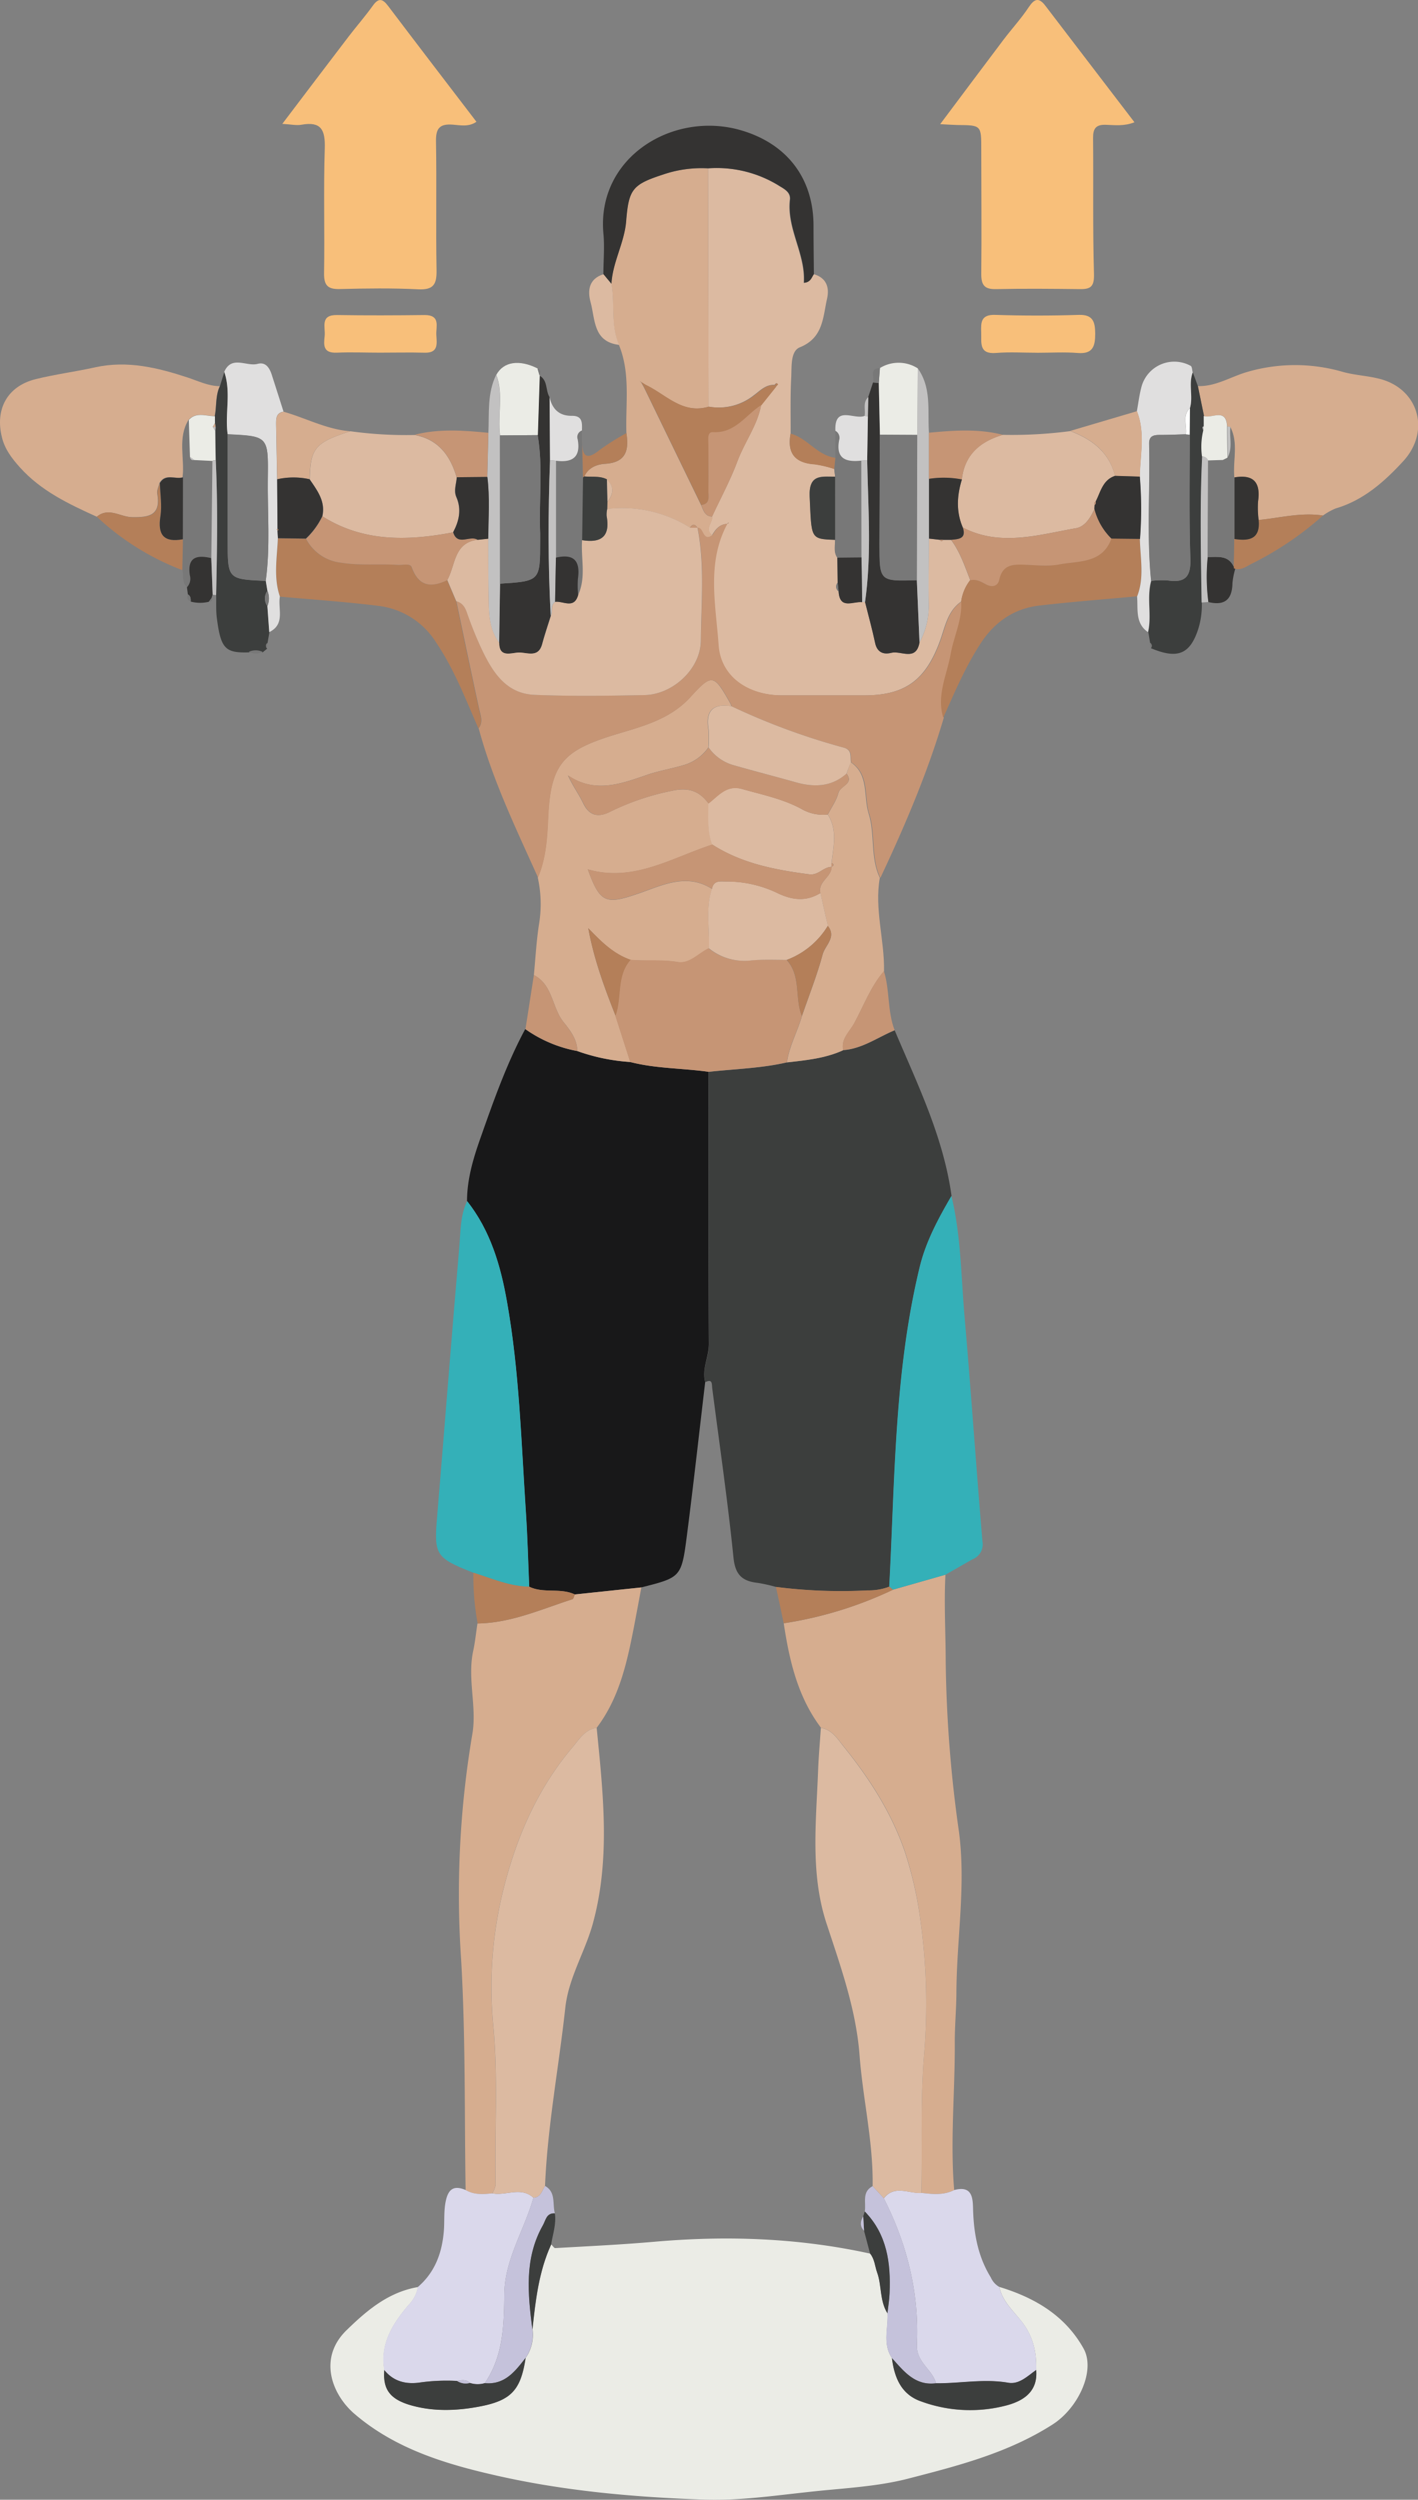 <svg xmlns="http://www.w3.org/2000/svg" viewBox="0 0 379.98 669.61"><rect x="0" y="0" width="379.98" height="669.61" fill="#808080" stroke="none"/><title>ex_d2_8_2</title><g id="Layer_2" data-name="Layer 2"><g id="Layer_1-2" data-name="Layer 1"><path d="M267.8,612.6c9.44,2.87,17.6,7.63,22.55,16.48,3.32,5.93-1.44,16-8.28,20.36-11.91,7.63-25.36,11.07-38.7,14.51-8.55,2.21-17.61,2.56-26.46,3.55-9.37,1-18.69,2.38-28.19,2.07-18.71-.63-37.36-2.29-55.56-6.41C119.58,660.09,106,656.05,95,646.61c-6-5.13-9.87-14.88-2.15-22.4,5.51-5.37,11.26-10.23,19.17-11.58a9.1,9.1,0,0,1-2.42,4.7c-4.27,5-7.79,10.39-6.58,17.51-.42,5.2,1.55,7.94,7.49,9.55s12.1,1.37,18.16.21c8.34-1.6,10.92-4.37,12.21-13a10.82,10.82,0,0,0,1.83-7.65c.83-7.77,1.71-15.52,5-22.75.36.34.74,1,1.07,1,8.91-.51,17.83-.93,26.72-1.71,19.4-1.7,38.63-1,57.69,3.19,1.21,1.43,1.27,3.29,1.86,5,1.3,3.59.66,7.67,2.79,11,.23,4-1.39,8.21,1.2,12,.65,5.2,2.48,9.79,7.85,11.64a38.22,38.22,0,0,0,23,1c4.55-1.26,8.25-3.77,7.77-9.43.16-4.89-.85-9.25-4.09-13.26C271.38,618.86,268.56,616.33,267.8,612.6Z" fill="#ebece6"/><path d="M239.75,276c6.11,14.45,13.08,28.6,15.24,44.4-3.48,6-6.84,12.17-8.5,19-6.83,28.15-6.64,57-8.17,85.63a15.35,15.35,0,0,1-5.78,1,136.51,136.51,0,0,1-24.59-.93,43.61,43.61,0,0,0-4.86-1.09c-4.09-.44-6.05-2.06-6.53-6.69-1.54-15.18-3.75-30.29-5.7-45.43-.14-1.07.14-2.64-1.85-1.65-1-3.54,1-6.78,1-10.3-.18-24.27-.1-48.54-.1-72.81,7-.79,14.09-.94,21-2.54,5.14-.59,10.29-1.09,15.07-3.28C231.09,280.93,235.19,277.86,239.75,276Z" fill="#3c3e3d"/><path d="M189.87,287.11c0,24.27-.08,48.54.1,72.81,0,3.52-1.95,6.76-1,10.3-1.62,13.67-3.13,27.34-4.89,41-1.46,11.32-1.59,11.3-12.22,14L154,427.11c-3.87-1.85-8.34-.2-12.21-2.07-.28-6.63-.44-13.27-.88-19.89-1.25-18.87-1.75-37.82-5.08-56.49-1.72-9.64-4.43-19-10.68-26.92,0-5.87,1.67-11.44,3.59-16.87,3.5-9.93,7-19.9,12-29.2a35.08,35.08,0,0,0,13.89,5.87,52,52,0,0,0,14.21,2.94C175.78,286.27,182.9,286.12,189.87,287.11Z" fill="#181819"/><path d="M218.09,73.45c3.37,1,4.22,3.52,3.53,6.59-1.13,5-1,10.46-7.3,13-2.56,1.05-2.14,5.28-2.3,8.16-.27,5-.13,9.93-.16,14.9-1,5.2,1.11,7.9,6.45,8.25a31.27,31.27,0,0,1,5.23,1.24l.25,2.08c-3.61,0-7.09-.77-6.81,5.32.52,11.34.11,11.36,6.83,11.6.05,1.6-.44,3.26.57,4.74l.09,6.74a1.57,1.57,0,0,0,.25,2.33c.29,5,3.9,2.59,6.31,2.86a6.51,6.51,0,0,1,.77,0c.9,3.64,1.92,7.26,2.69,10.93.54,2.6,2.27,3.22,4.35,2.69,2.58-.67,6.62,2.39,7.56-2.76a20.56,20.56,0,0,0,2.46-10.47c-.11-5.79,0-11.59.06-17.38l2.91.33c.31.46.62.49.95,0h2.05c2.44,3.26,3.69,7.09,5.16,10.82a11.89,11.89,0,0,0-2.42,5.7c-3.72,2.58-4.33,6.85-5.73,10.65-3.86,10.51-9.41,14.51-20.4,14.51-7.32,0-14.64,0-22,0-8.9,0-16.37-4.87-17-13.47-.75-10.78-3.29-22,2.35-32.48a1.83,1.83,0,0,0,.35-.14s.06-.16.08-.25l-.41.41c-2,.09-3.09,1.44-4,3-2.16-1.66.2-3.32,0-5,2.3-4.94,4.92-9.76,6.81-14.85s5.32-9.55,6.33-15q2-2.51,4-5c.17-.2.52-.52.48-.57-.37-.55-.64-.13-.9.15-2.4-.11-3.94,1.63-5.6,2.84a15.18,15.18,0,0,1-12.07,3l-.12-63.83a31.68,31.68,0,0,1,19,4.7c1.39.86,3.11,1.69,2.88,3.71-.89,7.82,4.24,14.51,3.73,22.25C217.24,75.62,217.46,74.32,218.09,73.45Z" fill="#dcbaa1"/><path d="M253.35,421.82c-.41,7.75.06,15.52.07,23.24a348.85,348.85,0,0,0,3.55,45.6c1.9,14.31-.58,28.5-.68,42.75,0,4.65-.47,9.29-.44,13.94.06,13.1-1.25,26.2-.16,39.3-2.84,1.43-5.82,1.11-8.81.75.32-12.24-.29-24.47.72-36.75a162.17,162.17,0,0,0-.88-35.7,101,101,0,0,0-4.31-19.23c-3.64-10.46-9.53-19.52-16.39-28-1.6-2-3.11-4.4-6-4.88-6.26-8.28-8.49-18-10-28a104.61,104.61,0,0,0,29.26-9Z" fill="#d6ad8f"/><path d="M154,427.11l17.87-1.89c-.67,3.54-1.32,7.09-2,10.63-1.86,9.54-3.92,19-10,27-3.16.44-4.67,3.08-6.43,5.16-8.8,10.38-14.34,22.5-17.87,35.51a108.5,108.5,0,0,0-3.42,38.9c1.38,14.29.34,28.55.66,42.82a6.74,6.74,0,0,1-.9,2.3c-2.44.25-4.88.45-7.14-.88-.33-20.58,0-41.21-1.2-61.73a257.24,257.24,0,0,1,3-60.41c1.26-7.22-1.37-14.83.23-22.27.52-2.42.77-4.91,1.14-7.36,9-.13,17.08-3.81,25.42-6.49C153.7,428.28,153.81,427.55,154,427.11Z" fill="#d6ad8f"/><path d="M168.91,284.48a52,52,0,0,1-14.21-2.94c0-3.17-2-5.66-3.73-7.81-3.1-3.94-2.84-9.94-7.91-12.54.45-4.6.68-9.25,1.41-13.81a32.81,32.81,0,0,0-.36-12.3c2.16-5.09,2.51-10.54,2.75-15.92.63-14.25,3.9-17.95,17-22.09,7.4-2.32,15.33-4,21.07-10.28,5.94-6.48,6.33-6.27,10.91,1.9a1.58,1.58,0,0,1,.09.49c-4.9-.77-6.94,1.18-6.12,6.17a29.28,29.28,0,0,1,0,4.87,12.22,12.22,0,0,1-6.76,4.76c-3.17.94-6.48,1.48-9.6,2.55-7,2.41-14,5.08-21.27.18,1.26,2.78,2.9,5,4.09,7.48,1.74,3.6,4.29,3.78,7.36,2.18A67.33,67.33,0,0,1,180,211.85c4.47-1,7.37,0,9.89,3.41,0,3.68-.33,7.39,1,11-10.86,3.52-21.1,10.17-33.37,6.64,3.28,9.11,4.88,9.44,13.51,6.49,6.27-2.14,12.91-5.67,19.78-1.25-1.79,5.23-.58,10.62-.85,15.93-2.75,1.31-5.11,4.21-8.3,3.67-4.24-.73-8.45-.21-12.65-.59-4.65-1.6-8-5-11.37-8.5,1.49,8.22,4.29,15.88,7.32,23.48Z" fill="#d6ad8f"/><path d="M196,189.18a1.58,1.58,0,0,0-.09-.49c-4.58-8.17-5-8.38-10.91-1.9-5.74,6.26-13.67,8-21.07,10.28-13.13,4.14-16.4,7.84-17,22.09-.24,5.38-.59,10.83-2.75,15.92-5.88-13.09-12.15-26-15.91-40,1.28-1.7.53-3.38.14-5.17-2.1-9.61-4.08-19.24-6.11-28.87,1.62.43,2.33,1.56,2.87,3.11a101.43,101.43,0,0,0,3.91,9.68c2.92,6.16,6.54,12,14.22,12.29,9.8.4,19.63.26,29.44.06,7.65-.16,15-7.05,15.1-14.6.08-10.09,1.11-20.24-.92-30.27,1.79-.22,1.42,3.89,4,2,.9-1.56,2-2.91,4-3l0,0c-5.64,10.45-3.1,21.7-2.35,32.48.6,8.6,8.07,13.45,17,13.47,7.32,0,14.64,0,22,0,11,0,16.54-4,20.4-14.51,1.4-3.8,2-8.07,5.73-10.65.32,4.91-1.95,9.29-2.79,14-1,5.66-3.87,11.15-2,17.16-4.38,14.81-10.45,29-17,42.91-2.6-5.48-1.23-11.67-3-17.25-1.45-4.62.2-10.38-4.83-13.74-.19-1.53.4-3.3-2-3.91A181.12,181.12,0,0,1,196,189.18Z" fill="#c69575"/><path d="M251.94,33.26c5.94-7.92,11.45-15.31,17-22.66,2.21-2.91,4.7-5.62,6.71-8.65,1.54-2.32,2.72-2.71,4.47-.42C288,11.8,295.79,22.06,304,32.75c-2.84,1.12-5.32.75-7.69.68-2.62-.08-3.43,1-3.4,3.52.12,12.14-.11,24.29.24,36.42.09,3.29-.78,4.12-3.73,4.08-7.49-.09-15-.17-22.47,0-3.12.08-4-1.06-4-4,.12-11.14,0-22.28,0-33.43,0-6.48,0-6.48-6.37-6.53C255.3,33.46,254,33.36,251.94,33.26Z" fill="#f8bf7a"/><path d="M75.65,33.18c6.25-8.23,12-15.85,17.8-23.43C95.56,7,97.87,4.36,99.89,1.54c1.58-2.2,2.64-1.89,4.13.08,7.79,10.3,15.65,20.54,23.65,31-2.09,1.45-4.33.92-6.32.77-3.49-.27-4.58.94-4.52,4.47.21,11.47-.06,22.95.15,34.43.07,3.75-.69,5.42-4.9,5.21-7-.35-14-.25-21-.07-3.27.09-4.29-1-4.24-4.27.19-11.14-.17-22.29.19-33.43.15-4.89-.93-7.27-6.23-6.32C79.47,33.67,78,33.31,75.65,33.18Z" fill="#f8bf7a"/><path d="M190.89,143.35c-2.62,1.89-2.25-2.22-4-2l0,0c-.65-1-1.32-1.1-2,0a34.23,34.23,0,0,0-22.17-5l.06-1.92c1.6-2,1.86-4-.13-6-1.92-1-4-.58-6.06-.8,1.08-2.41,3.39-3.24,5.58-3.38,5.63-.35,6.4-3.68,5.69-8.21-.27-7.91,1.14-16-2-23.63-2.33-5.24-1-10.93-2.06-16.33.31-5.81,3.46-11,3.94-16.71.7-8.52,1.58-9.88,9.76-12.55a31.88,31.88,0,0,1,12.25-1.71l.12,63.84c-7,2.09-11.4-3.24-16.78-5.8l-1.23-.75-.49-.39.44.43.72,1.28,15.34,31.59c.61,1.39,1,3.05,3,3.08C191.09,140,188.73,141.69,190.89,143.35Z" fill="#d6ad8f"/><path d="M253.35,421.82l-14.07,4-1-.84c1.53-28.66,1.34-57.48,8.17-85.63,1.66-6.84,5-13,8.5-19,2.59,10.71,2.59,21.7,3.54,32.57,1.74,20,3.08,40,4.78,60a4.27,4.27,0,0,1-2.59,4.73C258.25,419,255.8,420.44,253.35,421.82Z" fill="#34b0b8"/><path d="M125.18,321.74c6.25,7.9,9,17.28,10.68,26.92,3.33,18.67,3.83,37.62,5.08,56.49.44,6.62.6,13.26.88,19.88-5.28-.07-10-2.22-15-3.75l-.46-.18c-9.66-3.83-10.08-4.73-9.22-14.88,2-24,3.85-47.93,5.91-71.88C123.44,330.11,123.26,325.73,125.18,321.74Z" fill="#34b0b8"/><path d="M321,103.43c4.83.13,8.87-2.56,13.3-3.82a45.78,45.78,0,0,1,25.5,0c3,.85,6.19,1,9.26,1.72,10.86,2.34,14.55,13.89,7,22.17C371,129,365.4,134,357.91,136.2a17.08,17.08,0,0,0-3.4,1.9c-5.85-.91-11.52.64-17.26,1.19a26.16,26.16,0,0,1-.16-4.91c.74-5-1.06-7.39-6.32-6.5-.44-4.5,1.18-9.16-1.08-13.52a6.17,6.17,0,0,1-.84-.15c-.23-5.08-4.11-2-6.25-2.78Z" fill="#d6ad8f"/><path d="M25.94,138.42C18.4,135,11,131.52,5.3,125.16c-2.13-2.38-4-4.81-4.78-8-1.9-7.57,1.46-13.7,9-15.59,5.28-1.31,10.7-2,16-3.18,8.61-1.89,16.73.09,24.8,2.75,2.81.93,5.51,2.27,8.56,2.31-1.21,2.54-.82,5.36-1.36,8-2.37,0-4.91-1.22-7,1-3,4.87-1,10.26-1.61,15.38-2,.61-4.64-1.12-6.18,1.51-.22.94-.77,2-.62,2.83,1,5.69-1.9,6.46-6.75,6.35C32.29,138.5,29.1,135.76,25.94,138.42Z" fill="#d6ad8f"/><path d="M124.8,586.65c2.26,1.33,4.7,1.13,7.14.88,3.63.74,7.61-1.89,11,1.17-2.43,8.64-7.69,16.55-7.8,25.73-.1,8.45-.26,16.65-5.23,23.94a6.59,6.59,0,0,1-4-.07c-1-1-2.23-.75-3.43-.53a51.85,51.85,0,0,0-9.8.4c-3.75.58-7.19-.17-9.72-3.33-1.21-7.12,2.31-12.49,6.58-17.51a9.1,9.1,0,0,0,2.42-4.7c4.68-4,6.57-9.35,7-15.33.18-2.64-.07-5.25.54-7.91C120.26,586,122,585.47,124.8,586.65Z" fill="#dad8eb"/><path d="M246.88,587.4c3,.36,6,.68,8.81-.75,5-1.33,5,2.31,5.07,5.43.21,6.39,1.34,12.47,4.76,18a5.35,5.35,0,0,0,2.28,2.53c.76,3.73,3.58,6.26,5.78,9,3.24,4,4.25,8.37,4.09,13.26-2.3,1.6-4.54,3.93-7.48,3.42-6.5-1.12-12.91.2-19.36.14-1-3.76-5.35-5.65-5.13-10.38.65-13.81-2.61-26.86-8.86-39.17C239.73,585.17,243.5,587.65,246.88,587.4Z" fill="#dad8eb"/><path d="M227.93,204.16c5,3.36,3.38,9.12,4.83,13.74,1.76,5.58.39,11.77,3,17.25-1.48,8.41,1.29,16.62,1.13,25-3.59,4.14-5.45,9.29-8,14-1.2,2.2-3.59,4.14-2.93,7.17-4.78,2.19-9.93,2.69-15.07,3.27.59-4.37,2.82-8.21,4-12.39,1.9-5.51,4.07-10.95,5.58-16.57.66-2.42,3.79-4.59,1.37-7.59-.66-2.92-1.32-5.85-2-8.77-.76-3.1,3-4.29,3-7.08l0,0c.77-.35.64-.7,0-1.06.51-4.39,1.63-8.82-1-12.95,1-1.92,2.31-3.74,2.84-5.77s4.25-2.35,2.19-5.19C227.2,206.21,227.57,205.19,227.93,204.16Z" fill="#d6ad8f"/><path d="M268.71,116.48a120.53,120.53,0,0,0,18.11-1c5.81,2.21,10.4,5.65,12,12.06-3.33,1.1-3.86,4.31-5.21,6.91-.12.06-.33.12-.34.2a3.23,3.23,0,0,0,.07.69l-.06,1c-1.07,2.3-2.5,4.74-5,5.16-10.08,1.75-20.25,5-30.31-.2-1.8-4.25-1.54-8.54-.23-12.84C258.46,121.77,262.66,118.27,268.71,116.48Z" fill="#dcbaa1"/><path d="M93.88,115.52a109.33,109.33,0,0,0,17.16,1c6.42,1.16,9.61,5.53,11.33,11.37-.1,1.77-.87,3.53-.1,5.31,1.44,3.3.72,6.39-.86,9.4-12.14,2.31-24,2.64-35-4.28.9-4-1.4-6.9-3.4-9.9C83.17,120.06,84.47,118.53,93.88,115.52Z" fill="#dcbaa1"/><path d="M189.8,45.09a31.88,31.88,0,0,0-12.25,1.71c-8.18,2.67-9.06,4-9.76,12.55-.48,5.73-3.63,10.9-3.94,16.71l-2.16-2.6c0-3.65.35-7.33,0-10.95-1.81-20.46,18.75-32.89,36.85-27.62C210.85,38.47,218,47.72,218,60.5c0,4.31.06,8.63.1,12.94-.63.88-.85,2.18-2.65,2.31.51-7.74-4.62-14.43-3.73-22.25.23-2-1.49-2.85-2.88-3.71A31.68,31.68,0,0,0,189.8,45.09Z" fill="#343332"/><path d="M122.23,161.08c2,9.63,4,19.26,6.11,28.87.39,1.79,1.14,3.47-.14,5.17-3.45-7.89-6.53-15.93-11.42-23.15a21.17,21.17,0,0,0-15.51-9.69c-8.71-1.08-17.5-1.67-26.25-2.46-1.75-5.15-.76-10.39-.54-15.61l7.49.1a12.05,12.05,0,0,0,9.3,6.41c5.14.84,10.22.26,15.32.6,1.29.09,3.28-.54,3.71.64,1.87,5.18,5.19,5.52,9.52,3.44Z" fill="#b47f59"/><path d="M252.77,192.24c-1.86-6,1-11.5,2-17.16.84-4.67,3.11-9.05,2.79-14a11.89,11.89,0,0,1,2.42-5.7c1.59-.36,2.91.41,4.2,1.11,1.71.91,3.17.44,3.54-1.25.92-4.23,3.9-4.13,7.16-4,3,.12,6,.46,8.9-.09,5.24-1,11.58-.18,14-6.93l7.66.12c.12,5.15,1.28,10.35-.75,15.39-8.73.81-17.47,1.47-26.17,2.48-6.59.77-11.7,4.16-15.45,9.7C258.82,178.3,255.88,185.31,252.77,192.24Z" fill="#b47f59"/><path d="M321,103.43l1.65,8c0,.91,0,1.81,0,2.72-.12.11-.34.23-.34.33a5.43,5.43,0,0,0,.22.86,18.59,18.59,0,0,0-.34,6.93c-.64,13-.34,26.08-.14,39.12a21.57,21.57,0,0,1-1,7.24c-2.2,6.63-5.52,8-12.65,5a.93.93,0,0,0-.21-1.44l-.48-2.89c1-4.53-.42-9.21.84-13.72a24.51,24.51,0,0,1,4.44-.1c4.77.71,6.19-1.17,6-5.94-.37-11-.15-22.08-.17-33.11l.06-7.11c.93-3.14-.44-6.46.76-9.58Z" fill="#3c3e3d"/><path d="M57.56,111.49c.54-2.66.15-5.48,1.36-8,.39-1.28.79-2.55,1.19-3.82,1.87,5.48.14,11.16.91,16.7q0,14.24,0,28.46c0,10.32,0,10.32,10.23,10.79l.43,2.64a3.5,3.5,0,0,0,0,4.14l.51,7-.51,2.89a.94.94,0,0,0-.08,1.46l-1.22,1a4.39,4.39,0,0,0-3.65,0c-6.43.21-7.57-1-8.64-9.31-.24-1.95-.12-3.95-.17-5.93.25-12,.48-24-.1-36.06q-.06-3.94-.11-7.89l.11-1-.18-1Z" fill="#3c3e3d"/><path d="M246.4,172.11c-.94,5.15-5,2.09-7.56,2.76-2.08.53-3.81-.09-4.35-2.69-.77-3.67-1.79-7.29-2.69-10.93,1.81-12.63.82-25.31.58-38q.09-5.91.19-11.83l.1-5.09c.43-1.29.85-2.59,1.28-3.89l1.52.12.3,13.87q0,14.62-.07,29.25c0,10,0,10,10,9.73Z" fill="#343332"/><path d="M72.15,169.33l-.51-7a5.36,5.36,0,0,0,0-4.14c-.14-.88-.29-1.76-.43-2.64,1.27-9.19.43-18.42.56-27.62.15-11.1,0-11.1-10.77-11.63-.77-5.54,1-11.22-.91-16.7,2-4.51,6-1.33,8.94-2.13,2.18-.59,3.22,1.1,3.82,3q1.57,4.89,3.13,9.8c-2,.32-2,1.82-2,3.36q.14,7.38.28,14.77l.09,13.2-.18.22.18.22c0,.72.07,1.44.11,2.16-.22,5.21-1.21,10.45.54,15.6C74.41,163.09,76.52,167.19,72.15,169.33Z" fill="#e0dfdf"/><path d="M144.56,100.61c2.3,1.27,1.58,4,2.71,5.78l.12,16.88c-.52,13.91-.57,27.82.19,41.72-.78,2.51-1.63,5-2.31,7.53-1.06,4-4.25,2.13-6.54,2.31-1.95.15-5,1.33-5-2.6l.24-15.88c10.76-.7,10.76-.7,10.77-11.48,0-.67,0-1.33,0-2-.38-8.77.82-17.58-.67-26.32l.51-15.91Z" fill="#343332"/><path d="M319.61,99.76c-1.2,3.12.17,6.44-.76,9.58-2.15,2-.73,4.66-1.08,7-2.32.06-4.64.17-7,.17-1.68,0-2.91.28-2.86,2.4.29,12.23-.69,24.48.54,36.7-1.26,4.51.2,9.19-.84,13.72-3.47-2.42-2.62-6.15-2.91-9.54,2-5,.87-10.24.75-15.39a106.89,106.89,0,0,0-.05-16.69c.12-5.87,1.52-11.8-.76-17.56.43-2.26.68-4.57,1.31-6.78A9.11,9.11,0,0,1,319.06,98C319.45,98.22,319.44,99.16,319.61,99.76Z" fill="#e0dfdf"/><path d="M277.88,94.49c-3.65,0-7.32-.24-10.95.06-4.67.39-3.9-2.74-4-5.49s-.06-4.84,3.77-4.71q11.19.36,22.41,0c3.87-.12,4.34,2,4.37,5,0,3.19-.49,5.54-4.62,5.21-3.63-.29-7.3-.06-10.95-.06Z" fill="#f8bf7a"/><path d="M101.77,94.47c-3.83,0-7.67-.17-11.48,0S86.75,92.39,87,90s-1.31-5.69,3.34-5.61c7.82.13,15.65.1,23.47,0,4.28,0,3,3.06,3.11,5.3s.68,4.9-3.13,4.79C109.76,94.37,105.77,94.47,101.77,94.47Z" fill="#f8bf7a"/><path d="M49,127.88c.62-5.12-1.37-10.51,1.61-15.38.1,3.31.21,6.61.31,9.92.12.65.48,1,1.15.81l4.83.24-.29,26c-3.9-.93-6.46-.25-5.73,4.62a3.3,3.3,0,0,1-.78,3.19c-1.43-1.26-.81-3.07-1.25-4.59,0-2.76.11-5.51.16-8.27Q49,136.17,49,127.88Z" fill="#787878"/><path d="M126.85,421.28c4.92,1.53,9.69,3.68,15,3.75,3.87,1.88,8.34.23,12.21,2.08-.22.44-.33,1.17-.65,1.28C145,431.07,137,434.75,128,434.88A68.92,68.92,0,0,1,126.85,421.28Z" fill="#b47f59"/><path d="M246.4,172.11l-.72-16.68.12-38.92q.07-8.92.13-17.84c3.77,5.27,2.59,11.4,3,17.25l0,12.36v16c0,5.79-.17,11.59-.06,17.38A20.56,20.56,0,0,1,246.4,172.11Z" fill="#c2c1c1"/><path d="M134,156.35l-.24,15.88c-2.28-3-2.73-6.63-2.8-10.25-.12-5.89-.1-11.78-.14-17.67,0-5.52.46-11.05-.24-16.56l.3-11.81c.23-5.24-.35-10.58,2.08-15.53,2,5.3.34,10.84,1,16.22Z" fill="#c2c1c1"/><path d="M134,116.63c-.7-5.38,1-10.92-1-16.22,1.93-3.54,6.13-4.19,11.08-1.7.19.65.38,1.29.56,1.93l-.51,15.91Z" fill="#ebece6"/><path d="M155.94,115.32c0,.88,0,1.77,0,2.65q.14,4.95.25,9.92c-.09,5.59-.16,11.19-.24,16.79-.36,4.91,1.14,9.94-1.06,14.71a26.88,26.88,0,0,1-.06-4.39c.68-4.73-1.06-6.76-5.9-5.63l0-25.95c4.38.56,6.68-.93,5.8-5.74A1.85,1.85,0,0,1,155.94,115.32Z" fill="#787878"/><path d="M74.29,128.41Q74.14,121,74,113.65c0-1.54,0-3,2-3.36,6,1.7,11.55,4.76,17.88,5.23-9.41,3-10.71,4.54-10.92,12.85A19.82,19.82,0,0,0,74.29,128.41Z" fill="#d6ad8f"/><path d="M223.79,127.7l-.24-2.08.3-3q0-3.61,0-7.24a2.14,2.14,0,0,1,1,2.55c-.93,5,1.9,5.87,5.94,5.44l0,25.92-6.47.05c-1-1.48-.52-3.14-.57-4.74Q223.81,136.16,223.79,127.7Z" fill="#787878"/><path d="M245.93,98.67q-.06,8.92-.13,17.84l-10-.06-.3-13.87c.1-1.33.2-2.66.31-4A9.54,9.54,0,0,1,245.93,98.67Z" fill="#ebece6"/><path d="M304.68,110.14c2.28,5.76.88,11.69.76,17.56l-6.65-.21c-1.57-6.41-6.16-9.85-12-12.06Z" fill="#d6ad8f"/><path d="M49,144.45c0,2.76-.11,5.51-.16,8.27a69.89,69.89,0,0,1-22.9-14.3c3.16-2.66,6.35.08,9.5.15,4.85.11,7.74-.66,6.75-6.35-.15-.88.4-1.89.62-2.83.08,3,.59,6,.15,8.86C42.19,143.33,43.92,145.37,49,144.45Z" fill="#b47f59"/><path d="M337.25,139.29c5.74-.55,11.41-2.1,17.26-1.19a86,86,0,0,1-19,12.86c-1.45.7-2.78,1.84-4.59,1.42l-.38-.16,0-.41q.09-3.7.2-7.43C334.81,145,337.77,144.37,337.25,139.29Z" fill="#b47f59"/><path d="M248.92,128.28l0-12.36c6.63-.64,13.25-1.12,19.82.56-6,1.79-10.25,5.29-11,12A25.38,25.38,0,0,0,248.92,128.28Z" fill="#c69575"/><path d="M130.86,115.94l-.3,11.81-8.19.09c-1.72-5.84-4.91-10.21-11.33-11.37C117.61,114.79,124.23,115.28,130.86,115.94Z" fill="#c69575"/><path d="M225.93,281.29c-.66-3,1.73-5,2.93-7.17,2.57-4.71,4.43-9.86,8-14,1.61,5.16.9,10.74,2.87,15.83C235.19,277.86,231.09,280.93,225.93,281.29Z" fill="#c69575"/><path d="M143.06,261.19c5.07,2.6,4.81,8.6,7.91,12.54,1.69,2.15,3.72,4.64,3.73,7.81a35.08,35.08,0,0,1-13.89-5.87Z" fill="#c69575"/><path d="M155.94,115.32a1.85,1.85,0,0,0-1.14,2.36c.88,4.81-1.42,6.3-5.8,5.74l-1.61-.15-.12-16.88c.69,3.15,2.54,5,5.87,5C156.15,111.31,156,113.29,155.94,115.32Z" fill="#e0dfdf"/><path d="M230.8,123.39c-4,.43-6.87-.4-5.94-5.44a2.14,2.14,0,0,0-1-2.55c-.3-7,5.13-2.84,7.83-4a5.14,5.14,0,0,0,.88.07q-.1,5.91-.19,11.83Z" fill="#e0dfdf"/><path d="M161.69,73.46l2.16,2.6c1,5.4-.27,11.09,2.06,16.33-7-.83-6.4-6.86-7.65-11.44C157.4,77.79,157.8,74.7,161.69,73.46Z" fill="#dcbaa1"/><path d="M322,161.39c-.2-13-.5-26.08.14-39.12a1.68,1.68,0,0,1,1.64,1.06l-.11,25.88a53.45,53.45,0,0,0,.17,12.06Z" fill="#c2c1c1"/><path d="M323.8,161.27a53.45,53.45,0,0,1-.17-12.06c2.64,0,5.51-.57,7,2.6l0,.41.38.16a19.75,19.75,0,0,0-.75,3.81C330.2,160.67,328.1,162.31,323.8,161.27Z" fill="#343332"/><path d="M50.09,157.31a3.3,3.3,0,0,0,.78-3.19c-.73-4.87,1.83-5.55,5.73-4.62.13,3.27.25,6.53.37,9.8-.1.3-.19.6-.29.9l-.73,1a9.91,9.91,0,0,1-4.84-.05c0-.75,0-1.49-.77-1.93C50.26,158.58,50.18,157.94,50.09,157.31Z" fill="#343332"/><path d="M156.23,127.89q-.12-5-.25-9.92c0,3.9.89,5.68,4.77,2.51a66.38,66.38,0,0,1,7.11-4.46c.71,4.53-.06,7.86-5.69,8.21-2.19.14-4.5,1-5.58,3.38Z" fill="#b47f59"/><path d="M223.85,122.64l-.3,3a31.61,31.61,0,0,0-5.24-1.24c-5.34-.35-7.43-3-6.45-8.25C216.37,117.37,219,122,223.85,122.64Z" fill="#b47f59"/><path d="M57,159.3c-.12-3.27-.24-6.53-.37-9.8q.15-13,.29-26a1.27,1.27,0,0,1,.89-.17c.58,12,.35,24,.1,36.06A6.84,6.84,0,0,1,57,159.3Z" fill="#c2c1c1"/><path d="M235.78,98.59c-.11,1.33-.21,2.66-.31,4l-1.52-.12C234.44,101.11,232.78,98.75,235.78,98.59Z" fill="#787878"/><path d="M232.57,111.44a5.14,5.14,0,0,1-.88-.07c.29-1.68-.57-3.58,1-5C232.64,108.05,232.6,109.74,232.57,111.44Z" fill="#c2c1c1"/><path d="M66.69,174.6a4.39,4.39,0,0,1,3.65,0A3.79,3.79,0,0,1,66.69,174.6Z" fill="#787878"/><path d="M144.58,100.64c-.18-.64-.37-1.28-.56-1.93,1,.4.88,1.12.54,1.9Z" fill="#787878"/><path d="M50.34,159.21c.78.44.79,1.18.77,1.93C50.17,160.77,50.06,160.07,50.34,159.21Z" fill="#787878"/><path d="M56,161.19l.73-1C57,160.94,56.65,161.2,56,161.19Z" fill="#787878"/><path d="M71.56,173.68a.94.94,0,0,1,.08-1.46Z" fill="#787878"/><path d="M308.13,172.21a.93.93,0,0,1,.21,1.44Z" fill="#787878"/><path d="M231.73,592.39c.41-2.36-.87-5.24,2.12-6.79q1.5,1.62,3,3.25c6.25,12.31,9.51,25.36,8.86,39.17-.22,4.73,4.09,6.62,5.13,10.38-5.65.74-8.62-3.21-11.83-6.74-2.59-3.79-1-8-1.2-12,.2-1.8.51-3.6.58-5.4C238.7,606.21,237.69,598.54,231.73,592.39Z" fill="#c5c2db"/><path d="M146.05,585.55c3,1.67,1.93,4.83,2.64,7.33-2.27-.17-2.46,1.86-3.21,3.18-5,8.87-4,18.38-2.82,27.91a10.82,10.82,0,0,1-1.83,7.65c-2.8,3.61-5.58,7.26-10.93,6.75,5-7.29,5.13-15.49,5.23-23.94.11-9.18,5.37-17.09,7.8-25.73C144.94,588.61,145.22,586.8,146.05,585.55Z" fill="#c5c2db"/><path d="M239,631.66c3.21,3.53,6.18,7.48,11.83,6.74,6.45.06,12.86-1.26,19.36-.14,2.94.51,5.18-1.82,7.48-3.42.48,5.66-3.22,8.17-7.77,9.43a38.22,38.22,0,0,1-23-1C241.48,641.45,239.65,636.86,239,631.66Z" fill="#3c3e3d"/><path d="M129.9,638.37c5.35.51,8.13-3.14,10.93-6.75-1.29,8.61-3.87,11.38-12.21,13-6.06,1.16-12.17,1.42-18.16-.21s-7.91-4.35-7.49-9.55c2.53,3.16,6,3.91,9.72,3.33a51.85,51.85,0,0,1,9.8-.4,4.12,4.12,0,0,0,3.43.53A6.59,6.59,0,0,0,129.9,638.37Z" fill="#3c3e3d"/><path d="M142.66,624c-1.22-9.53-2.23-19,2.82-27.91.75-1.32.94-3.35,3.21-3.18.42,2.88-.58,5.58-1,8.34C144.37,608.45,143.49,616.2,142.66,624Z" fill="#3c3e3d"/><path d="M231.73,592.39c6,6.15,7,13.82,6.65,21.87-.07,1.8-.38,3.6-.58,5.4-2.13-3.38-1.49-7.46-2.79-11-.59-1.66-.65-3.52-1.86-5q-.81-3-1.61-6.09c-.08-1.29-.15-2.59-.22-3.88C231.45,593.26,231.59,592.82,231.73,592.39Z" fill="#3c3e3d"/><path d="M214.87,272.17c-1.19,4.18-3.42,8-4,12.39-6.9,1.61-14,1.76-21,2.55-7-1-14.09-.84-21-2.63l-4-12.4c1.78-4.88.19-10.66,4.05-15,4.2.38,8.41-.14,12.65.59,3.19.54,5.55-2.36,8.3-3.66a15.19,15.19,0,0,0,11.49,3.23c3.11-.28,6.26-.1,9.39-.13C214.74,261.45,212.9,267.32,214.87,272.17Z" fill="#c69575"/><path d="M210,434.82q-1-4.87-2.08-9.74a136.66,136.66,0,0,0,24.6.93,15.35,15.35,0,0,0,5.78-1l1,.84A104.61,104.61,0,0,1,210,434.82Z" fill="#b47f59"/><path d="M297.83,144.27c-2.46,6.75-8.8,5.93-14,6.93-2.87.55-5.93.21-8.9.09-3.26-.14-6.24-.24-7.16,4-.37,1.69-1.83,2.16-3.54,1.25-1.29-.7-2.61-1.47-4.2-1.11-1.47-3.73-2.72-7.56-5.16-10.82,2-.2,4.19-.23,3.14-3.32,10.06,5.23,20.23,1.95,30.31.2,2.47-.42,3.9-2.86,5-5.16A16.89,16.89,0,0,0,297.83,144.27Z" fill="#c69575"/><path d="M187.92,135.29,172.58,103.7l.56-.57c5.38,2.56,9.79,7.89,16.78,5.8A15.22,15.22,0,0,0,202,106c1.66-1.21,3.2-3,5.6-2.84.13.14.28.28.42.42l-4,5c-4.17,2.64-6.95,7.61-12.95,7.25-1.59-.1-1.18,2.08-1.2,3.31-.06,4.13,0,8.26,0,12.38C189.81,133,190.44,135,187.92,135.29Z" fill="#b47f59"/><path d="M187.92,135.29c2.52-.34,1.89-2.31,1.91-3.84.07-4.12,0-8.25,0-12.38,0-1.23-.39-3.41,1.2-3.31,6,.36,8.78-4.61,12.95-7.25-1,5.46-4.43,9.9-6.33,15s-4.51,9.91-6.81,14.85C188.87,138.34,188.53,136.68,187.92,135.29Z" fill="#c69575"/><path d="M258,141.28c1,3.09-1.13,3.12-3.14,3.32h-2.05l-.95,0-2.91-.33v-16a25.38,25.38,0,0,1,8.82.16C256.43,132.74,256.17,137,258,141.28Z" fill="#343332"/><path d="M223.79,127.7q0,8.46,0,16.92c-6.72-.24-6.31-.26-6.83-11.6C216.7,126.93,220.18,127.73,223.79,127.7Z" fill="#3c3e3d"/><path d="M230.8,123.39l1.58-.12c.24,12.67,1.23,25.35-.58,38a6.51,6.51,0,0,0-.77,0l-.18-12Z" fill="#c2c1c1"/><path d="M230.85,149.31l.18,12c-2.41-.27-6,2.1-6.31-2.86-.08-.78-.17-1.55-.25-2.33l-.09-6.74Z" fill="#343332"/><path d="M224.47,156.1c.08.78.17,1.55.25,2.33A1.57,1.57,0,0,1,224.47,156.1Z" fill="#787878"/><path d="M194.88,140.35l.41-.41c0,.09,0,.21-.08.25a1.83,1.83,0,0,1-.35.14Z" fill="#c69575"/><path d="M251.83,144.59l.95,0C252.45,145.08,252.14,145.05,251.83,144.59Z" fill="#c69575"/><path d="M207.59,103.11c.26-.28.53-.7.9-.15,0,.05-.31.37-.48.57C207.87,103.39,207.72,103.25,207.59,103.11Z" fill="#b47f59"/><path d="M236.84,588.85q-1.49-1.64-3-3.25c.19-11.82-2.62-23.33-3.5-35-.93-12.34-5.06-23.79-8.87-35.4-4.38-13.39-2.76-27.23-2.24-40.95.14-3.81.48-7.6.74-11.4,2.93.48,4.44,2.9,6,4.88,6.86,8.51,12.75,17.57,16.39,28A101,101,0,0,1,246.72,515a162.17,162.17,0,0,1,.88,35.7c-1,12.28-.4,24.51-.72,36.75C243.5,587.65,239.73,585.17,236.84,588.85Z" fill="#dcbaa1"/><path d="M146.05,585.55c-.83,1.25-1.11,3.06-3.12,3.15-3.38-3.06-7.36-.43-11-1.17a6.74,6.74,0,0,0,.9-2.3c-.32-14.27.72-28.53-.66-42.82a108.5,108.5,0,0,1,3.42-38.9c3.53-13,9.07-25.13,17.87-35.51,1.76-2.08,3.27-4.72,6.43-5.16,1.72,17.48,3.73,35-1,52.33-2.09,7.66-6.51,14.55-7.4,22.6C149.75,553.7,146.72,569.49,146.05,585.55Z" fill="#dcbaa1"/><path d="M221.81,218.19c2.64,4.13,1.52,8.56,1,12.95,0,.35,0,.71,0,1.06l0,0c-2.19.05-3.53,2.36-6,2-9.13-1.2-18.09-2.89-26-8-1.31-3.56-1-7.27-1-11,2.66-2,4.82-5.06,9-3.88,5.36,1.53,10.87,2.62,15.83,5.3A11.59,11.59,0,0,0,221.81,218.19Z" fill="#dcbaa1"/><path d="M210.82,257.13c-3.13,0-6.28-.15-9.39.13A15.19,15.19,0,0,1,189.94,254c.27-5.32-.94-10.71.85-15.94.46-2.38,2.34-1.89,3.94-1.94a31.38,31.38,0,0,1,13.93,3.26c4,1.81,7.48,2.07,11.19-.17.65,2.92,1.31,5.85,2,8.77A21.8,21.8,0,0,1,210.82,257.13Z" fill="#dcbaa1"/><path d="M221.81,218.19a11.59,11.59,0,0,1-7.1-1.51c-5-2.68-10.47-3.77-15.83-5.3-4.17-1.18-6.33,1.83-9,3.88-2.52-3.41-5.42-4.44-9.89-3.41a67.33,67.33,0,0,0-16.29,5.52c-3.07,1.6-5.62,1.42-7.36-2.18-1.19-2.46-2.83-4.7-4.09-7.48,7.3,4.9,14.24,2.23,21.27-.18,3.12-1.07,6.43-1.61,9.6-2.55a12.22,12.22,0,0,0,6.76-4.76,12.17,12.17,0,0,0,6.73,4.76c5.55,1.61,11.15,3,16.71,4.59,4.9,1.37,9.48,1.2,13.51-2.34,2.06,2.84-1.7,3.3-2.19,5.19S222.79,216.27,221.81,218.19Z" fill="#c69575"/><path d="M226.84,207.23c-4,3.54-8.61,3.71-13.51,2.34-5.56-1.57-11.16-3-16.71-4.59a12.17,12.17,0,0,1-6.73-4.76,29.28,29.28,0,0,0,0-4.87c-.82-5,1.22-6.94,6.12-6.17a181.12,181.12,0,0,0,30,11.07c2.37.61,1.78,2.38,2,3.91C227.57,205.19,227.2,206.21,226.84,207.23Z" fill="#dcbaa1"/><path d="M219.85,239.24c-3.71,2.24-7.19,2-11.19.17a31.38,31.38,0,0,0-13.93-3.26c-1.6,0-3.48-.44-3.94,1.94-6.87-4.42-13.51-.89-19.78,1.25-8.63,2.95-10.23,2.62-13.51-6.49,12.27,3.53,22.51-3.12,33.37-6.64,7.93,5.1,16.89,6.79,26,8,2.42.32,3.76-2,6-2C222.85,235,219.09,236.14,219.85,239.24Z" fill="#c69575"/><path d="M169,257.1c-3.86,4.32-2.27,10.1-4.05,15-3-7.6-5.83-15.26-7.32-23.48C161,252.11,164.34,255.5,169,257.1Z" fill="#b47f59"/><path d="M154.93,159.39c2.2-4.77.7-9.8,1.06-14.7,5.12.84,7.59-1,6.57-6.45a6.65,6.65,0,0,1,.16-1.92,34.23,34.23,0,0,1,22.17,5l2,0,0,0c2,10,1,20.18.92,30.27-.07,7.55-7.45,14.44-15.1,14.6-9.81.2-19.64.34-29.44-.06-7.68-.3-11.3-6.13-14.22-12.29a101.43,101.43,0,0,1-3.91-9.68c-.54-1.55-1.25-2.68-2.87-3.11l-2.41-5.68c2.24-4,1.7-10,8.14-10.79l2.84-.3c0,5.89,0,11.78.14,17.67.07,3.62.52,7.2,2.8,10.25,0,3.93,3,2.75,5,2.6,2.29-.18,5.48,1.66,6.54-2.31.68-2.54,1.53-5,2.31-7.53.62-1.18-.21-2.81,1.17-3.77C150.9,160.93,153.83,163.24,154.93,159.39Z" fill="#dcbaa1"/><path d="M162.72,136.32a6.65,6.65,0,0,0-.16,1.92c1,5.46-1.45,7.29-6.57,6.45.08-5.61.15-11.21.24-16.8l.36-.28c2,.22,4.14-.21,6.06.8,0,2,.09,4,.13,6Z" fill="#3c3e3d"/><path d="M162.78,134.4c0-2-.08-4-.13-6C164.64,130.36,164.38,132.37,162.78,134.4Z" fill="#dcbaa1"/><path d="M186.89,141.37l-2,0C185.57,140.27,186.24,140.33,186.89,141.37Z" fill="#c69575"/><path d="M171.91,102.38l1.23.75-.56.57-.72-1.28Z" fill="#b47f59"/><path d="M171.86,102.42l-.44-.43.49.39Z" fill="#b47f59"/><path d="M330.6,151.81c-1.46-3.17-4.33-2.59-7-2.6q.06-12.94.11-25.88l3.94-.12,1.23-.61,0-.13c1.41-2.6.42-5.41.73-8.11,2.26,4.36.64,9,1.08,13.52l0,16.5Q330.7,148.1,330.6,151.81Z" fill="#787878"/><path d="M330.8,144.38l0-16.5c5.26-.89,7.06,1.46,6.32,6.5a26.16,26.16,0,0,0,.16,4.91C337.77,144.37,334.81,145,330.8,144.38Z" fill="#343332"/><path d="M327.68,123.21l-3.94.12a1.68,1.68,0,0,0-1.64-1.06,18.8,18.8,0,0,1,.33-6.93c.05-.39.09-.79.13-1.19,0-.91,0-1.81,0-2.72,2.14.8,6-2.3,6.25,2.78,0,2.76.07,5.51.11,8.26l0,.13Z" fill="#ebece6"/><path d="M329,122.47c0-2.75-.07-5.5-.11-8.26a6.17,6.17,0,0,0,.84.15C329.38,117.06,330.37,119.87,329,122.47Z" fill="#c2c1c1"/><path d="M49,144.45c-5.08.92-6.81-1.12-6-6.2.44-2.88-.07-5.91-.15-8.86,1.54-2.63,4.15-.9,6.18-1.51Q49,136.18,49,144.45Z" fill="#343332"/><path d="M57.78,123.3a1.27,1.27,0,0,0-.89.17l-4.83-.24-1.15-.81c-.1-3.31-.21-6.61-.31-9.92,2-2.23,4.59-1,7-1,0,.61,0,1.22,0,1.83l-.58,1,.65,1.08Q57.72,119.36,57.78,123.3Z" fill="#ebece6"/><path d="M125.92,638.3a4.12,4.12,0,0,1-3.43-.53C123.69,637.55,124.91,637.29,125.92,638.3Z" fill="#c5c2db"/><path d="M210.82,257.13a21.8,21.8,0,0,0,11-9.12c2.42,3-.71,5.17-1.37,7.59-1.51,5.62-3.68,11.06-5.58,16.57C212.9,267.32,214.74,261.45,210.82,257.13Z" fill="#b47f59"/><path d="M222.81,232.2c0-.35,0-.71,0-1.06C223.45,231.5,223.58,231.85,222.81,232.2Z" fill="#c69575"/><path d="M297.83,144.27a16.89,16.89,0,0,1-4.58-8l.06-1a.78.78,0,0,0,.27-.9c1.35-2.6,1.88-5.81,5.21-6.91l6.65.21a106.89,106.89,0,0,1,.05,16.69Z" fill="#343332"/><path d="M293.58,134.4a.78.78,0,0,1-.27.9,3.39,3.39,0,0,1-.07-.7C293.25,134.52,293.46,134.46,293.58,134.4Z" fill="#c69575"/><path d="M128,144.61c-6.44.78-5.9,6.84-8.14,10.79-4.33,2.08-7.65,1.74-9.52-3.44-.43-1.18-2.42-.55-3.71-.64-5.1-.34-10.18.24-15.32-.6a12.05,12.05,0,0,1-9.3-6.41,20.46,20.46,0,0,0,4.39-6c11,6.92,22.91,6.59,35,4.28C122.58,146.44,126,143.23,128,144.61Z" fill="#c69575"/><path d="M86.36,138.27a20.46,20.46,0,0,1-4.39,6l-7.49-.1c0-.71-.07-1.43-.11-2.14l.28-.07-.28-.38-.09-13.2a19.71,19.71,0,0,1,8.68,0C85,131.37,87.26,134.27,86.36,138.27Z" fill="#343332"/><path d="M128,144.61c-2-1.38-5.38,1.83-6.56-2.06,1.59-3,2.31-6.1.87-9.4-.77-1.78,0-3.54.1-5.31l8.19-.09c.7,5.51.29,11,.24,16.56Z" fill="#343332"/><path d="M308.49,155.6c-1.23-12.22-.25-24.47-.54-36.7-.05-2.12,1.18-2.4,2.86-2.4,2.32,0,4.64-.11,7-.17l1,.12c0,11-.2,22.08.17,33.11.16,4.77-1.26,6.65-6,5.94A24.51,24.51,0,0,0,308.49,155.6Z" fill="#787878"/><path d="M318.79,116.45l-1-.12c.35-2.33-1.07-4.94,1.08-7Z" fill="#fff"/><path d="M322.56,114.15c0,.4-.08.8-.13,1.19a6.73,6.73,0,0,1-.21-.86C322.22,114.38,322.44,114.26,322.56,114.15Z" fill="#c2c1c1"/><path d="M61,116.35c10.81.53,10.92.53,10.77,11.63-.13,9.2.71,18.43-.56,27.62C61,155.13,61,155.13,61,144.81Q61,130.57,61,116.35Z" fill="#787878"/><path d="M71.66,158.24a5.36,5.36,0,0,1,0,4.14A3.5,3.5,0,0,1,71.66,158.24Z" fill="#787878"/><path d="M57.67,115.41,57,114.33c.25,0,.5,0,.76,0Z" fill="#c2c1c1"/><path d="M57.78,114.36c-.26,0-.51,0-.76,0l.58-1Z" fill="#d6ad8f"/><path d="M235.77,116.45l10,.06-.12,38.92c-10,.31-10,.31-10-9.73Q235.72,131.07,235.77,116.45Z" fill="#787878"/><path d="M74.37,141.62l.28.38-.28.07-.18-.23Z" fill="#b47f59"/><path d="M134,116.63l10.09-.08c1.49,8.74.29,17.55.67,26.32,0,.67,0,1.33,0,2,0,10.78,0,10.78-10.77,11.48Z" fill="#787878"/><path d="M148.75,161.22c-1.38,1-.55,2.59-1.17,3.77-.76-13.9-.71-27.81-.19-41.72l1.61.15,0,26Q148.85,155.29,148.75,161.22Z" fill="#c2c1c1"/><path d="M50.91,122.42l1.15.81C51.39,123.37,51,123.07,50.91,122.42Z" fill="#c2c1c1"/><path d="M148.75,161.22q.1-5.92.22-11.85c4.84-1.13,6.58.9,5.9,5.63a26.88,26.88,0,0,0,.06,4.39C153.83,163.24,150.9,160.93,148.75,161.22Z" fill="#343332"/><path d="M231.32,593.69c.07,1.29.14,2.59.22,3.88C230.35,596.34,230.52,595,231.32,593.69Z" fill="#c5c2db"/><path d="M327.68,123.21l1.23-.61Z" fill="#c2c1c1"/></g></g></svg>